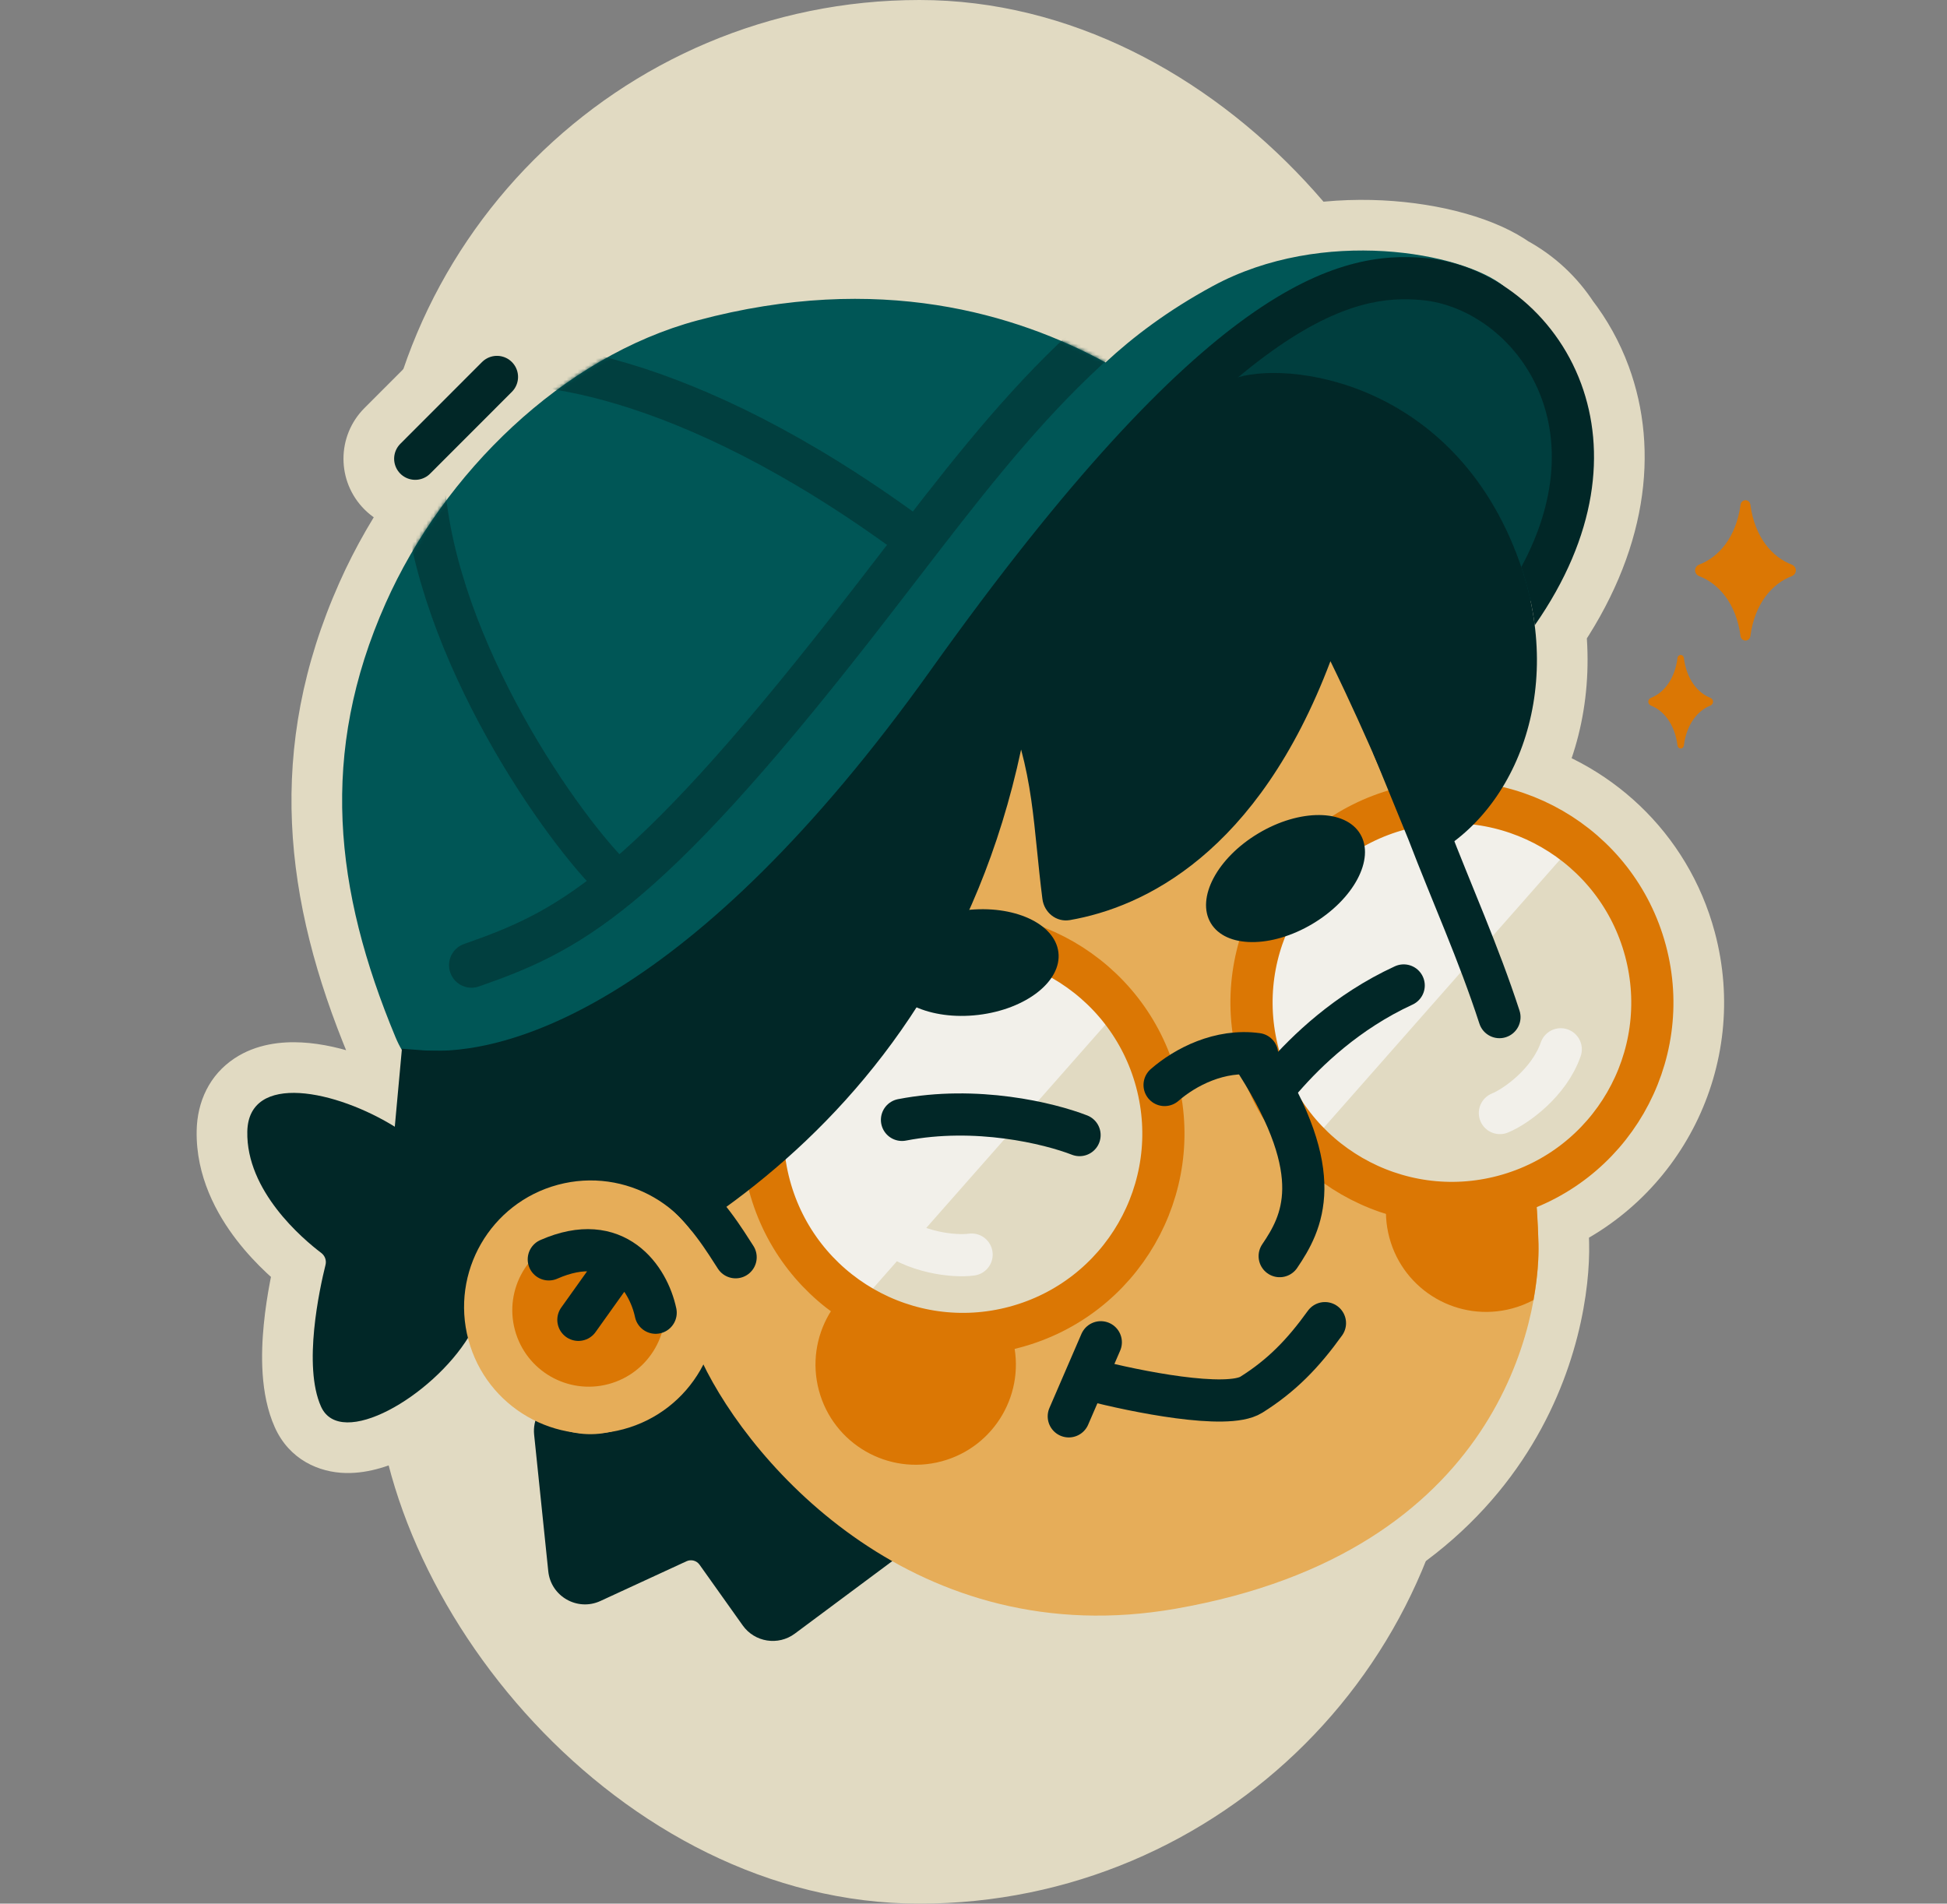 <svg width="541" height="529" viewBox="0 0 541 529" fill="none" xmlns="http://www.w3.org/2000/svg">
<rect x="0" y="0" width="541" height="529" fill="#808080" stroke="none"/>
<rect x="104" width="303" height="529" rx="151.5" fill="#E1DAC2"/>
<mask id="path-2-outside-1_2284_8025" maskUnits="userSpaceOnUse" x="0.033" y="5.483" width="535.574" height="516.482" fill="black">
<rect fill="white" x="0.033" y="5.483" width="535.574" height="516.482"/>
<path fill-rule="evenodd" clip-rule="evenodd" d="M142.228 100.6C144.518 102.888 144.519 106.599 142.232 108.888L119.519 131.62C117.232 133.909 113.521 133.911 111.231 131.623C108.941 129.335 108.94 125.625 111.228 123.335L133.94 100.604C136.228 98.314 139.938 98.312 142.228 100.6ZM426.447 173.765C428.591 190.794 424.953 206.54 417.556 218.689C438.875 223.732 456.811 240.026 462.879 262.67C470.968 292.858 455.144 323.82 427.018 335.444C427.216 338.342 427.362 341.309 427.452 344.35C427.466 344.805 427.479 345.261 427.49 345.719C427.977 366.028 417.16 431.199 326.72 447.033C295.333 452.528 268.897 445.694 247.919 433.823L220.853 453.965C216.239 457.399 209.703 456.368 206.371 451.68L194.378 434.811C193.561 433.662 192.041 433.257 190.761 433.848L166.847 444.889C160.461 447.838 153.07 443.63 152.346 436.634L148.418 398.686C148.283 397.384 148.4 396.076 148.753 394.83C139.904 390.526 132.9 382.552 130.153 372.301C130.109 372.139 130.067 371.976 130.026 371.814C119.715 388.291 94.562 402.862 89.195 390.859C84.127 379.526 88.793 358.153 90.452 351.473C90.758 350.241 90.285 348.951 89.274 348.185C84.001 344.186 68.375 330.926 68.718 314.436C69.059 297.986 93.064 302.806 109.697 313.095L111.649 291.758C111.01 290.673 110.426 289.5 109.899 288.234C92.862 247.294 88.626 209.267 107.159 167.621C123.255 131.455 156.296 99.089 193.8 89.04C244.398 75.483 282.557 87.331 307.186 100.719C314.767 93.672 324.498 86.262 337.018 79.479C366.77 63.359 404.53 69.794 417.134 78.97C423.255 82.234 427.81 86.695 431.134 91.791C434.522 96.175 437.331 101.165 439.353 106.658C446.178 125.193 443.895 148.761 426.447 173.765Z"/>
</mask>
<path fill-rule="evenodd" clip-rule="evenodd" d="M142.228 100.6C144.518 102.888 144.519 106.599 142.232 108.888L119.519 131.62C117.232 133.909 113.521 133.911 111.231 131.623C108.941 129.335 108.94 125.625 111.228 123.335L133.94 100.604C136.228 98.314 139.938 98.312 142.228 100.6ZM426.447 173.765C428.591 190.794 424.953 206.54 417.556 218.689C438.875 223.732 456.811 240.026 462.879 262.67C470.968 292.858 455.144 323.82 427.018 335.444C427.216 338.342 427.362 341.309 427.452 344.35C427.466 344.805 427.479 345.261 427.49 345.719C427.977 366.028 417.16 431.199 326.72 447.033C295.333 452.528 268.897 445.694 247.919 433.823L220.853 453.965C216.239 457.399 209.703 456.368 206.371 451.68L194.378 434.811C193.561 433.662 192.041 433.257 190.761 433.848L166.847 444.889C160.461 447.838 153.07 443.63 152.346 436.634L148.418 398.686C148.283 397.384 148.4 396.076 148.753 394.83C139.904 390.526 132.9 382.552 130.153 372.301C130.109 372.139 130.067 371.976 130.026 371.814C119.715 388.291 94.562 402.862 89.195 390.859C84.127 379.526 88.793 358.153 90.452 351.473C90.758 350.241 90.285 348.951 89.274 348.185C84.001 344.186 68.375 330.926 68.718 314.436C69.059 297.986 93.064 302.806 109.697 313.095L111.649 291.758C111.01 290.673 110.426 289.5 109.899 288.234C92.862 247.294 88.626 209.267 107.159 167.621C123.255 131.455 156.296 99.089 193.8 89.04C244.398 75.483 282.557 87.331 307.186 100.719C314.767 93.672 324.498 86.262 337.018 79.479C366.77 63.359 404.53 69.794 417.134 78.97C423.255 82.234 427.81 86.695 431.134 91.791C434.522 96.175 437.331 101.165 439.353 106.658C446.178 125.193 443.895 148.761 426.447 173.765Z" fill="#E1DAC2"/>
<path d="M142.232 108.888L152.186 118.835L152.186 118.835L142.232 108.888ZM142.228 100.6L132.282 110.555L132.282 110.555L142.228 100.6ZM119.519 131.62L109.565 121.673L109.565 121.673L119.519 131.62ZM111.231 131.623L101.285 141.578L101.285 141.578L111.231 131.623ZM111.228 123.335L121.182 133.281L121.182 133.281L111.228 123.335ZM133.94 100.604L143.895 110.55L143.895 110.55L133.94 100.604ZM417.556 218.689L405.537 211.37L395.458 227.922L414.316 232.383L417.556 218.689ZM426.447 173.765L414.907 165.712L411.809 170.152L412.485 175.523L426.447 173.765ZM427.018 335.444L421.643 322.439L412.289 326.305L412.978 336.403L427.018 335.444ZM427.452 344.35L413.386 344.767L413.386 344.781L413.387 344.796L427.452 344.35ZM427.49 345.719L413.422 346.056L413.422 346.056L427.49 345.719ZM326.72 447.033L324.294 433.172L324.294 433.172L326.72 447.033ZM247.919 433.823L254.849 421.576L246.871 417.062L239.517 422.534L247.919 433.823ZM220.853 453.965L229.254 465.254L229.254 465.254L220.853 453.965ZM206.371 451.68L194.901 459.834L194.901 459.834L206.371 451.68ZM194.378 434.811L182.909 442.965L182.909 442.965L194.378 434.811ZM190.761 433.848L184.863 421.072L184.863 421.072L190.761 433.848ZM166.847 444.889L172.745 457.666L172.746 457.666L166.847 444.889ZM152.346 436.634L166.343 435.185L166.343 435.185L152.346 436.634ZM148.418 398.686L162.415 397.237L162.415 397.237L148.418 398.686ZM148.753 394.83L162.291 398.672L165.51 387.331L154.908 382.174L148.753 394.83ZM130.026 371.814L143.668 368.363L135.584 336.407L118.097 364.349L130.026 371.814ZM89.195 390.859L102.041 385.115L102.041 385.115L89.195 390.859ZM90.452 351.473L104.109 354.865L104.109 354.865L90.452 351.473ZM89.274 348.185L97.777 336.972L97.777 336.972L89.274 348.185ZM68.718 314.436L82.787 314.729L82.787 314.729L68.718 314.436ZM109.697 313.095L102.294 325.063L121.639 337.03L123.711 314.377L109.697 313.095ZM111.649 291.758L125.662 293.039L126.075 288.524L123.775 284.617L111.649 291.758ZM109.899 288.234L122.891 282.828L122.891 282.828L109.899 288.234ZM107.159 167.621L120.016 173.343L120.016 173.343L107.159 167.621ZM307.186 100.719L300.465 113.082L309.355 117.915L316.766 111.026L307.186 100.719ZM337.018 79.479L330.314 67.106L330.314 67.106L337.018 79.479ZM417.134 78.97L408.851 90.346L409.645 90.924L410.511 91.386L417.134 78.97ZM431.134 91.791L419.347 99.479L419.655 99.951L420 100.397L431.134 91.791ZM439.353 106.658L426.148 111.52L426.148 111.52L439.353 106.658ZM152.186 118.835C159.967 111.047 159.962 98.426 152.174 90.645L132.282 110.555C129.074 107.349 129.072 102.15 132.277 98.942L152.186 118.835ZM129.474 141.566L152.186 118.835L132.277 98.942L109.565 121.673L129.474 141.566ZM101.285 141.578C109.072 149.359 121.693 149.353 129.474 141.566L109.565 121.673C112.77 118.465 117.969 118.463 121.177 121.668L101.285 141.578ZM101.273 113.389C93.492 121.176 93.497 133.797 101.285 141.578L121.177 121.668C124.386 124.874 124.388 130.073 121.182 133.281L101.273 113.389ZM123.985 90.657L101.273 113.389L121.182 133.281L143.895 110.55L123.985 90.657ZM152.174 90.645C144.387 82.865 131.766 82.87 123.985 90.657L143.895 110.55C140.689 113.758 135.49 113.76 132.282 110.555L152.174 90.645ZM429.575 226.007C438.702 211.019 442.932 192.051 440.409 172.007L412.485 175.523C414.25 189.538 411.205 202.061 405.537 211.37L429.575 226.007ZM476.471 259.028C469.012 231.187 446.95 211.182 420.795 204.995L414.316 232.383C430.8 236.282 444.611 248.865 449.286 266.312L476.471 259.028ZM432.393 348.45C466.963 334.162 486.413 296.13 476.471 259.028L449.286 266.312C455.522 289.586 443.324 313.479 421.643 322.439L432.393 348.45ZM441.518 343.932C441.422 340.712 441.267 337.565 441.057 334.486L412.978 336.403C413.164 339.119 413.301 341.905 413.386 344.767L441.518 343.932ZM441.558 345.381C441.546 344.888 441.533 344.395 441.517 343.904L413.387 344.796C413.4 345.215 413.412 345.635 413.422 346.056L441.558 345.381ZM329.147 460.894C377.856 452.367 406.648 430.125 422.892 405.889C438.797 382.159 441.855 357.765 441.558 345.381L413.422 346.056C413.612 353.981 411.505 372.328 399.513 390.219C387.861 407.605 366.024 425.866 324.294 433.172L329.147 460.894ZM240.988 446.071C264.495 459.372 294.214 467.01 329.147 460.894L324.294 433.172C296.451 438.046 273.298 432.016 254.849 421.576L240.988 446.071ZM229.254 465.254L256.32 445.112L239.517 422.534L212.451 442.676L229.254 465.254ZM194.901 459.834C202.807 470.953 218.309 473.4 229.254 465.254L212.451 442.676C214.168 441.399 216.6 441.782 217.84 443.526L194.901 459.834ZM182.909 442.965L194.901 459.834L217.84 443.526L205.847 426.657L182.909 442.965ZM196.66 446.625C191.793 448.872 186.015 447.334 182.909 442.965L205.847 426.657C201.107 419.989 192.29 417.643 184.863 421.072L196.66 446.625ZM172.746 457.666L196.66 446.624L184.863 421.072L160.948 432.113L172.746 457.666ZM138.349 438.083C140.067 454.678 157.598 464.659 172.745 457.666L160.948 432.113C163.324 431.016 166.074 432.582 166.343 435.185L138.349 438.083ZM134.421 400.135L138.349 438.083L166.343 435.185L162.415 397.237L134.421 400.135ZM135.216 390.987C134.377 393.943 134.101 397.047 134.421 400.135L162.415 397.237C162.466 397.722 162.422 398.209 162.291 398.672L135.216 390.987ZM116.56 375.943C120.407 390.299 130.237 401.473 142.599 407.485L154.908 382.174C149.571 379.579 145.392 374.805 143.745 368.659L116.56 375.943ZM116.384 375.266C116.441 375.491 116.5 375.717 116.56 375.943L143.745 368.659C143.719 368.56 143.693 368.462 143.668 368.363L116.384 375.266ZM76.349 396.603C80.38 405.619 88.629 409.186 96.112 409.333C102.678 409.463 109.055 407.148 114.144 404.555C124.495 399.282 135.349 389.836 141.955 379.279L118.097 364.349C114.392 370.27 107.513 376.347 101.369 379.478C98.21 381.087 96.648 381.194 96.666 381.195C96.837 381.198 97.873 381.252 99.199 382.031C100.659 382.89 101.595 384.117 102.041 385.115L76.349 396.603ZM76.795 348.08C75.886 351.739 74.13 359.495 73.295 368.056C72.527 375.935 72.204 387.335 76.349 396.603L102.041 385.115C101.118 383.05 100.594 378.097 101.307 370.786C101.953 364.157 103.359 357.886 104.109 354.865L76.795 348.08ZM80.772 359.397C77.422 356.857 75.708 352.458 76.795 348.08L104.109 354.865C105.809 348.024 103.149 341.045 97.777 336.972L80.772 359.397ZM54.648 314.144C54.383 326.918 60.261 337.461 65.739 344.578C71.32 351.829 77.62 357.007 80.772 359.397L97.777 336.972C95.656 335.363 91.506 331.912 88.041 327.411C84.474 322.776 82.709 318.444 82.787 314.729L54.648 314.144ZM117.101 301.128C107.476 295.174 95.034 290.285 83.85 289.686C78.314 289.39 71.258 290.051 65.135 294.121C58.176 298.747 54.815 306.145 54.648 314.144L82.787 314.729C82.791 314.503 82.559 316.334 80.716 317.559C79.71 318.228 79.759 317.652 82.346 317.79C87.409 318.061 95.285 320.727 102.294 325.063L117.101 301.128ZM123.711 314.377L125.662 293.039L97.635 290.476L95.684 311.814L123.711 314.377ZM96.907 293.641C97.667 295.466 98.536 297.222 99.522 298.898L123.775 284.617C123.484 284.124 123.185 283.533 122.891 282.828L96.907 293.641ZM94.303 161.9C73.761 208.057 78.853 250.258 96.907 293.641L122.891 282.828C106.871 244.331 103.49 210.476 120.016 173.343L94.303 161.9ZM190.158 75.448C147.772 86.805 111.767 122.657 94.303 161.9L120.016 173.343C134.742 140.252 164.82 111.374 197.442 102.633L190.158 75.448ZM313.907 88.355C286.775 73.607 244.91 60.777 190.158 75.448L197.442 102.633C243.886 90.188 278.338 101.054 300.465 113.082L313.907 88.355ZM330.314 67.106C316.686 74.49 305.997 82.611 297.605 90.412L316.766 111.026C323.536 104.733 332.31 98.034 343.722 91.852L330.314 67.106ZM425.416 67.593C416.013 60.747 400.321 56.494 384.213 55.684C367.593 54.849 348 57.524 330.314 67.106L343.722 91.852C355.788 85.314 369.952 83.147 382.8 83.793C396.161 84.464 405.651 88.016 408.851 90.346L425.416 67.593ZM442.921 84.104C438.392 77.161 432.113 71.01 423.756 66.553L410.511 91.386C414.398 93.459 417.227 96.228 419.347 99.479L442.921 84.104ZM420 100.397C422.529 103.669 424.631 107.402 426.148 111.52L452.558 101.796C450.03 94.929 446.515 88.681 442.268 83.186L420 100.397ZM426.148 111.52C431.116 125.014 430.195 143.803 414.907 165.712L437.987 181.818C457.595 153.718 461.239 125.371 452.558 101.796L426.148 111.52Z" fill="#E1DAC2" mask="url(#path-2-outside-1_2284_8025)"/>
<path fill-rule="evenodd" clip-rule="evenodd" d="M193.8 89.041C244.398 75.483 282.557 87.331 307.186 100.719C314.767 93.673 324.498 86.262 337.018 79.479C367.483 62.974 406.344 70.115 417.996 79.634L416.971 81.698C443.416 93.274 443.91 125.377 440.099 142.117L418.153 179.093L337.394 132.467L304.581 148.832L235.513 244.717C201.558 275.557 126.636 328.454 109.899 288.235C92.862 247.295 88.626 209.267 107.159 167.622C123.255 131.455 156.296 99.09 193.8 89.041Z" fill="#005656"/>
<mask id="mask0_2284_8025" style="mask-type:alpha" maskUnits="userSpaceOnUse" x="95" y="83" width="234" height="220">
<path d="M193.8 89.041C263.146 70.46 309.128 99.599 328.935 115.022L235.513 244.717C201.558 275.557 126.636 328.454 109.899 288.235C92.862 247.295 88.626 209.267 107.159 167.622C123.255 131.455 156.296 99.09 193.8 89.041Z" fill="#005656"/>
</mask>
<g mask="url(#mask0_2284_8025)">
<path d="M344.424 66.163C295.758 92.962 272.806 128.124 236.633 174.363C178.155 249.116 157.417 258.989 131.023 268.22" stroke="#013F3F" stroke-width="12.509" stroke-linecap="round"/>
<path d="M169.669 243.296C154.168 227.595 118.691 176.108 117.492 129.914" stroke="#013F3F" stroke-width="11.721" stroke-linecap="round"/>
<path d="M129.872 102.378C144.496 98.459 189.614 102.297 253.093 148.995" stroke="#013F3F" stroke-width="11.721" stroke-linecap="round"/>
</g>
<path d="M402.415 77.889C361.675 73.03 336.119 108.799 328.433 127.291L418.155 179.092L440.102 142.116C444.514 122.732 443.155 82.748 402.415 77.889Z" fill="#012727" fill-opacity="0.5"/>
<path d="M152.345 436.635L148.417 398.687C148.206 396.647 148.611 394.591 149.581 392.783L161.409 370.734C162.9 367.953 165.59 366.013 168.7 365.476L226.304 355.52C231.531 354.617 236.584 357.848 237.957 362.972L253.64 421.499C254.728 425.559 253.228 429.872 249.856 432.382L220.852 453.966C216.238 457.4 209.702 456.369 206.37 451.681L194.377 434.812C193.56 433.663 192.04 433.258 190.76 433.849L166.846 444.89C160.46 447.838 153.069 443.631 152.345 436.635Z" fill="#012727"/>
<path d="M161.406 320.697C178.885 320.261 179.151 308.611 181.65 319.824L193.957 311.975L216.698 269.477L283.133 183.418L367.34 160.855L390.911 220.522C404.355 255.599 426.3 295.983 427.492 345.719C427.979 366.029 417.162 431.2 326.722 447.034C254.858 459.616 208.951 407.564 195.074 378.417C168.124 413.7 143.848 396.694 132.777 372.357C121.705 348.02 139.558 321.242 161.406 320.697Z" fill="#E6AD59"/>
<path fill-rule="evenodd" clip-rule="evenodd" d="M427.489 345.719C427.185 333.045 425.915 321.664 423.967 311.159C418.412 308.76 412.038 308.146 405.74 309.834C390.889 313.813 382.076 329.078 386.055 343.928C390.034 358.779 405.299 367.592 420.15 363.613C422.263 363.047 424.254 362.252 426.103 361.262C427.256 354.864 427.579 349.471 427.489 345.719ZM261.642 406.085C276.493 402.106 285.306 386.841 281.327 371.99C277.348 357.14 262.083 348.327 247.232 352.306C232.382 356.285 223.569 371.55 227.548 386.401C231.527 401.251 246.792 410.064 261.642 406.085Z" fill="#DB7704"/>
<ellipse cx="267.577" cy="315.002" rx="55.676" ry="55.676" transform="rotate(-15 267.577 315.002)" fill="#F2F0EA"/>
<ellipse cx="267.577" cy="315.002" rx="55.676" ry="55.676" transform="rotate(-15 267.577 315.002)" fill="#F2F0EA"/>
<mask id="mask1_2284_8025" style="mask-type:alpha" maskUnits="userSpaceOnUse" x="211" y="259" width="113" height="112">
<ellipse cx="267.577" cy="315.002" rx="55.676" ry="55.676" transform="rotate(-15 267.577 315.002)" fill="#F2F0EA"/>
</mask>
<g mask="url(#mask1_2284_8025)">
<path d="M322.09 267.782L221.477 381.96L238.084 418.465L364.152 359.657L322.09 267.782Z" fill="#E1DAC2"/>
</g>
<ellipse cx="403.439" cy="278.597" rx="55.676" ry="55.676" transform="rotate(-15 403.439 278.597)" fill="#F2F0EA"/>
<mask id="mask2_2284_8025" style="mask-type:alpha" maskUnits="userSpaceOnUse" x="347" y="222" width="113" height="113">
<ellipse cx="403.44" cy="278.597" rx="55.676" ry="55.676" transform="rotate(-15 403.44 278.597)" fill="#F2F0EA"/>
</mask>
<g mask="url(#mask2_2284_8025)">
<path d="M446.807 223.748L346.193 337.926L362.801 374.431L488.868 315.623L446.807 223.748Z" fill="#E1DAC2"/>
</g>
<ellipse cx="267.577" cy="315.002" rx="55.676" ry="55.676" transform="rotate(-15 267.577 315.002)" stroke="#DB7704" stroke-width="11.721" stroke-linecap="round"/>
<ellipse cx="403.439" cy="278.597" rx="55.676" ry="55.676" transform="rotate(-15 403.439 278.597)" stroke="#DB7704" stroke-width="11.721" stroke-linecap="round"/>
<path d="M115.375 127.478L138.087 104.746" stroke="#012727" stroke-width="11.721" stroke-linecap="round"/>
<path fill-rule="evenodd" clip-rule="evenodd" d="M130.268 371.424C120.114 388.06 94.605 402.958 89.195 390.86C84.128 379.527 88.793 358.154 90.453 351.474C90.759 350.242 90.286 348.952 89.275 348.186C84.001 344.187 68.375 330.927 68.718 314.437C69.062 297.879 93.382 302.871 110.026 313.301C110.466 303.27 112.235 293.974 113.475 291.826L139.43 292.456L179.991 274.003L229.206 231.238L278.306 171.059C294.908 150.937 331.009 109.612 342.594 105.294C357.075 99.897 404.082 105.504 422.169 156.023C435.418 193.028 420.179 227.847 395.134 239.109C390.214 229.157 386.795 221.375 383.175 213.134C379.486 204.738 375.588 195.866 369.68 183.738C349.448 237.308 317.625 252.144 297.285 255.679C293.52 256.334 290.13 253.591 289.647 249.801C289.029 244.951 288.58 240.498 288.153 236.267C287.166 226.476 286.298 217.872 283.73 208.285C259.809 320.338 169.205 358.477 130.268 371.424Z" fill="#012727"/>
<path d="M323.598 301.507C329.317 296.522 338.958 291.483 349.299 292.911" stroke="#012727" stroke-width="11.721" stroke-linecap="round"/>
<path d="M390.033 273.847C374.184 281.146 363.025 292.023 356.482 299.522" stroke="#012727" stroke-width="11.721" stroke-linecap="round"/>
<path d="M303.382 383.525C315.341 386.641 340.946 391.814 347.698 387.577C356.139 382.282 362.077 376.14 368.155 367.686M305.871 372.999L296.976 393.584" stroke="#012727" stroke-width="11.721" stroke-linecap="round"/>
<ellipse cx="357.197" cy="244.142" rx="24.175" ry="14.652" transform="rotate(-30.807 357.197 244.142)" fill="#012727"/>
<ellipse cx="270.085" cy="267.484" rx="24.175" ry="14.652" transform="rotate(-6.719 270.085 267.484)" fill="#012727"/>
<path d="M416.768 309.299C421.211 307.49 430.447 300.872 433.672 291.587" stroke="#F2F0EA" stroke-width="11.721" stroke-linecap="round"/>
<path d="M269.971 348.633C265.219 349.289 253.911 348.175 246.476 341.747" stroke="#F2F0EA" stroke-width="11.721" stroke-linecap="round"/>
<path d="M396.776 231.085L402.249 228.988L402.225 228.927L402.201 228.868L396.776 231.085ZM411.07 284.455C412.071 287.533 415.377 289.218 418.456 288.217C421.534 287.216 423.218 283.91 422.217 280.832L411.07 284.455ZM402.201 228.868L392.422 204.943L381.572 209.378L391.351 233.303L402.201 228.868ZM422.217 280.832C416.331 262.725 408.762 245.981 402.249 228.988L391.304 233.183C398.169 251.097 405.285 266.658 411.07 284.455L422.217 280.832Z" fill="#012727"/>
<ellipse cx="164.119" cy="363.201" rx="35.164" ry="35.164" transform="rotate(-15 164.119 363.201)" fill="#E6AD59"/>
<path d="M204.401 349.373C201.848 345.507 196.174 335.651 186.633 328.348" stroke="#012727" stroke-width="11.721" stroke-linecap="round"/>
<path d="M355.578 349.062C361.861 339.794 368.923 326.525 349.208 295.404" stroke="#012727" stroke-width="11.721" stroke-linecap="round"/>
<path d="M299.967 315.424C291.5 312.131 271.219 307.201 250.631 311.2" stroke="#012727" stroke-width="11.721" stroke-linecap="round"/>
<path fill-rule="evenodd" clip-rule="evenodd" d="M268.279 192.841C306.156 139.744 333.366 111.893 353.421 97.554C373.154 83.446 385.775 82.535 395.051 83.383C408.427 84.607 422.472 94.733 428.355 110.71C432.855 122.931 432.699 139.09 422.71 157.58C424.555 163.053 425.78 168.473 426.447 173.768C443.896 148.763 446.179 125.195 439.354 106.66C432.005 86.7 414.27 73.371 396.118 71.711C383.937 70.597 368.536 72.339 346.604 88.019C324.993 103.47 296.893 132.545 258.737 186.034C192.278 279.198 140.762 293.681 117.444 291.87L111.68 291.423L111.154 297.179L109.803 311.951L109.364 316.756L113.994 318.11C117.85 319.238 120.18 316.403 120.656 315.717C121.258 314.85 121.53 313.988 121.636 313.636C121.894 312.781 122.043 311.83 122.142 311.082C122.353 309.474 122.495 307.429 122.595 305.53C122.626 304.922 122.655 304.313 122.679 303.721C153.195 303.069 205.283 281.15 268.279 192.841Z" fill="#012727"/>
<ellipse cx="163.597" cy="364.097" rx="21.245" ry="21.245" transform="rotate(-15 163.597 364.097)" fill="#DB7704"/>
<path d="M182.182 364.788C180.154 355.208 171.145 341.752 152.49 349.965M160.714 366.764L170.634 352.852" stroke="#012727" stroke-width="11.721" stroke-linecap="round"/>
<path d="M483.635 140.223C482.421 149.437 477.427 154.895 472.172 156.881C471.489 157.139 471 157.77 471 158.5C471 159.23 471.489 159.861 472.172 160.119C477.427 162.105 482.421 167.563 483.635 176.777C483.726 177.467 484.304 178 485 178C485.696 178 486.274 177.467 486.365 176.777C487.579 167.563 492.573 162.105 497.828 160.119C498.511 159.861 499 159.23 499 158.5C499 157.77 498.511 157.139 497.828 156.881C492.573 154.895 487.579 149.437 486.365 140.223C486.274 139.533 485.696 139 485 139C484.304 139 483.726 139.533 483.635 140.223Z" fill="#DB7704"/>
<path d="M466.126 182.786C465.354 188.932 462.152 192.577 458.778 193.911C458.325 194.09 458 194.513 458 195C458 195.487 458.325 195.91 458.778 196.089C462.152 197.423 465.354 201.068 466.126 207.214C466.182 207.657 466.553 208 467 208C467.447 208 467.818 207.657 467.874 207.214C468.646 201.068 471.848 197.423 475.222 196.089C475.675 195.91 476 195.487 476 195C476 194.513 475.675 194.09 475.222 193.911C471.848 192.577 468.646 188.932 467.874 182.786C467.818 182.343 467.447 182 467 182C466.553 182 466.182 182.343 466.126 182.786Z" fill="#DB7704"/>
</svg>
